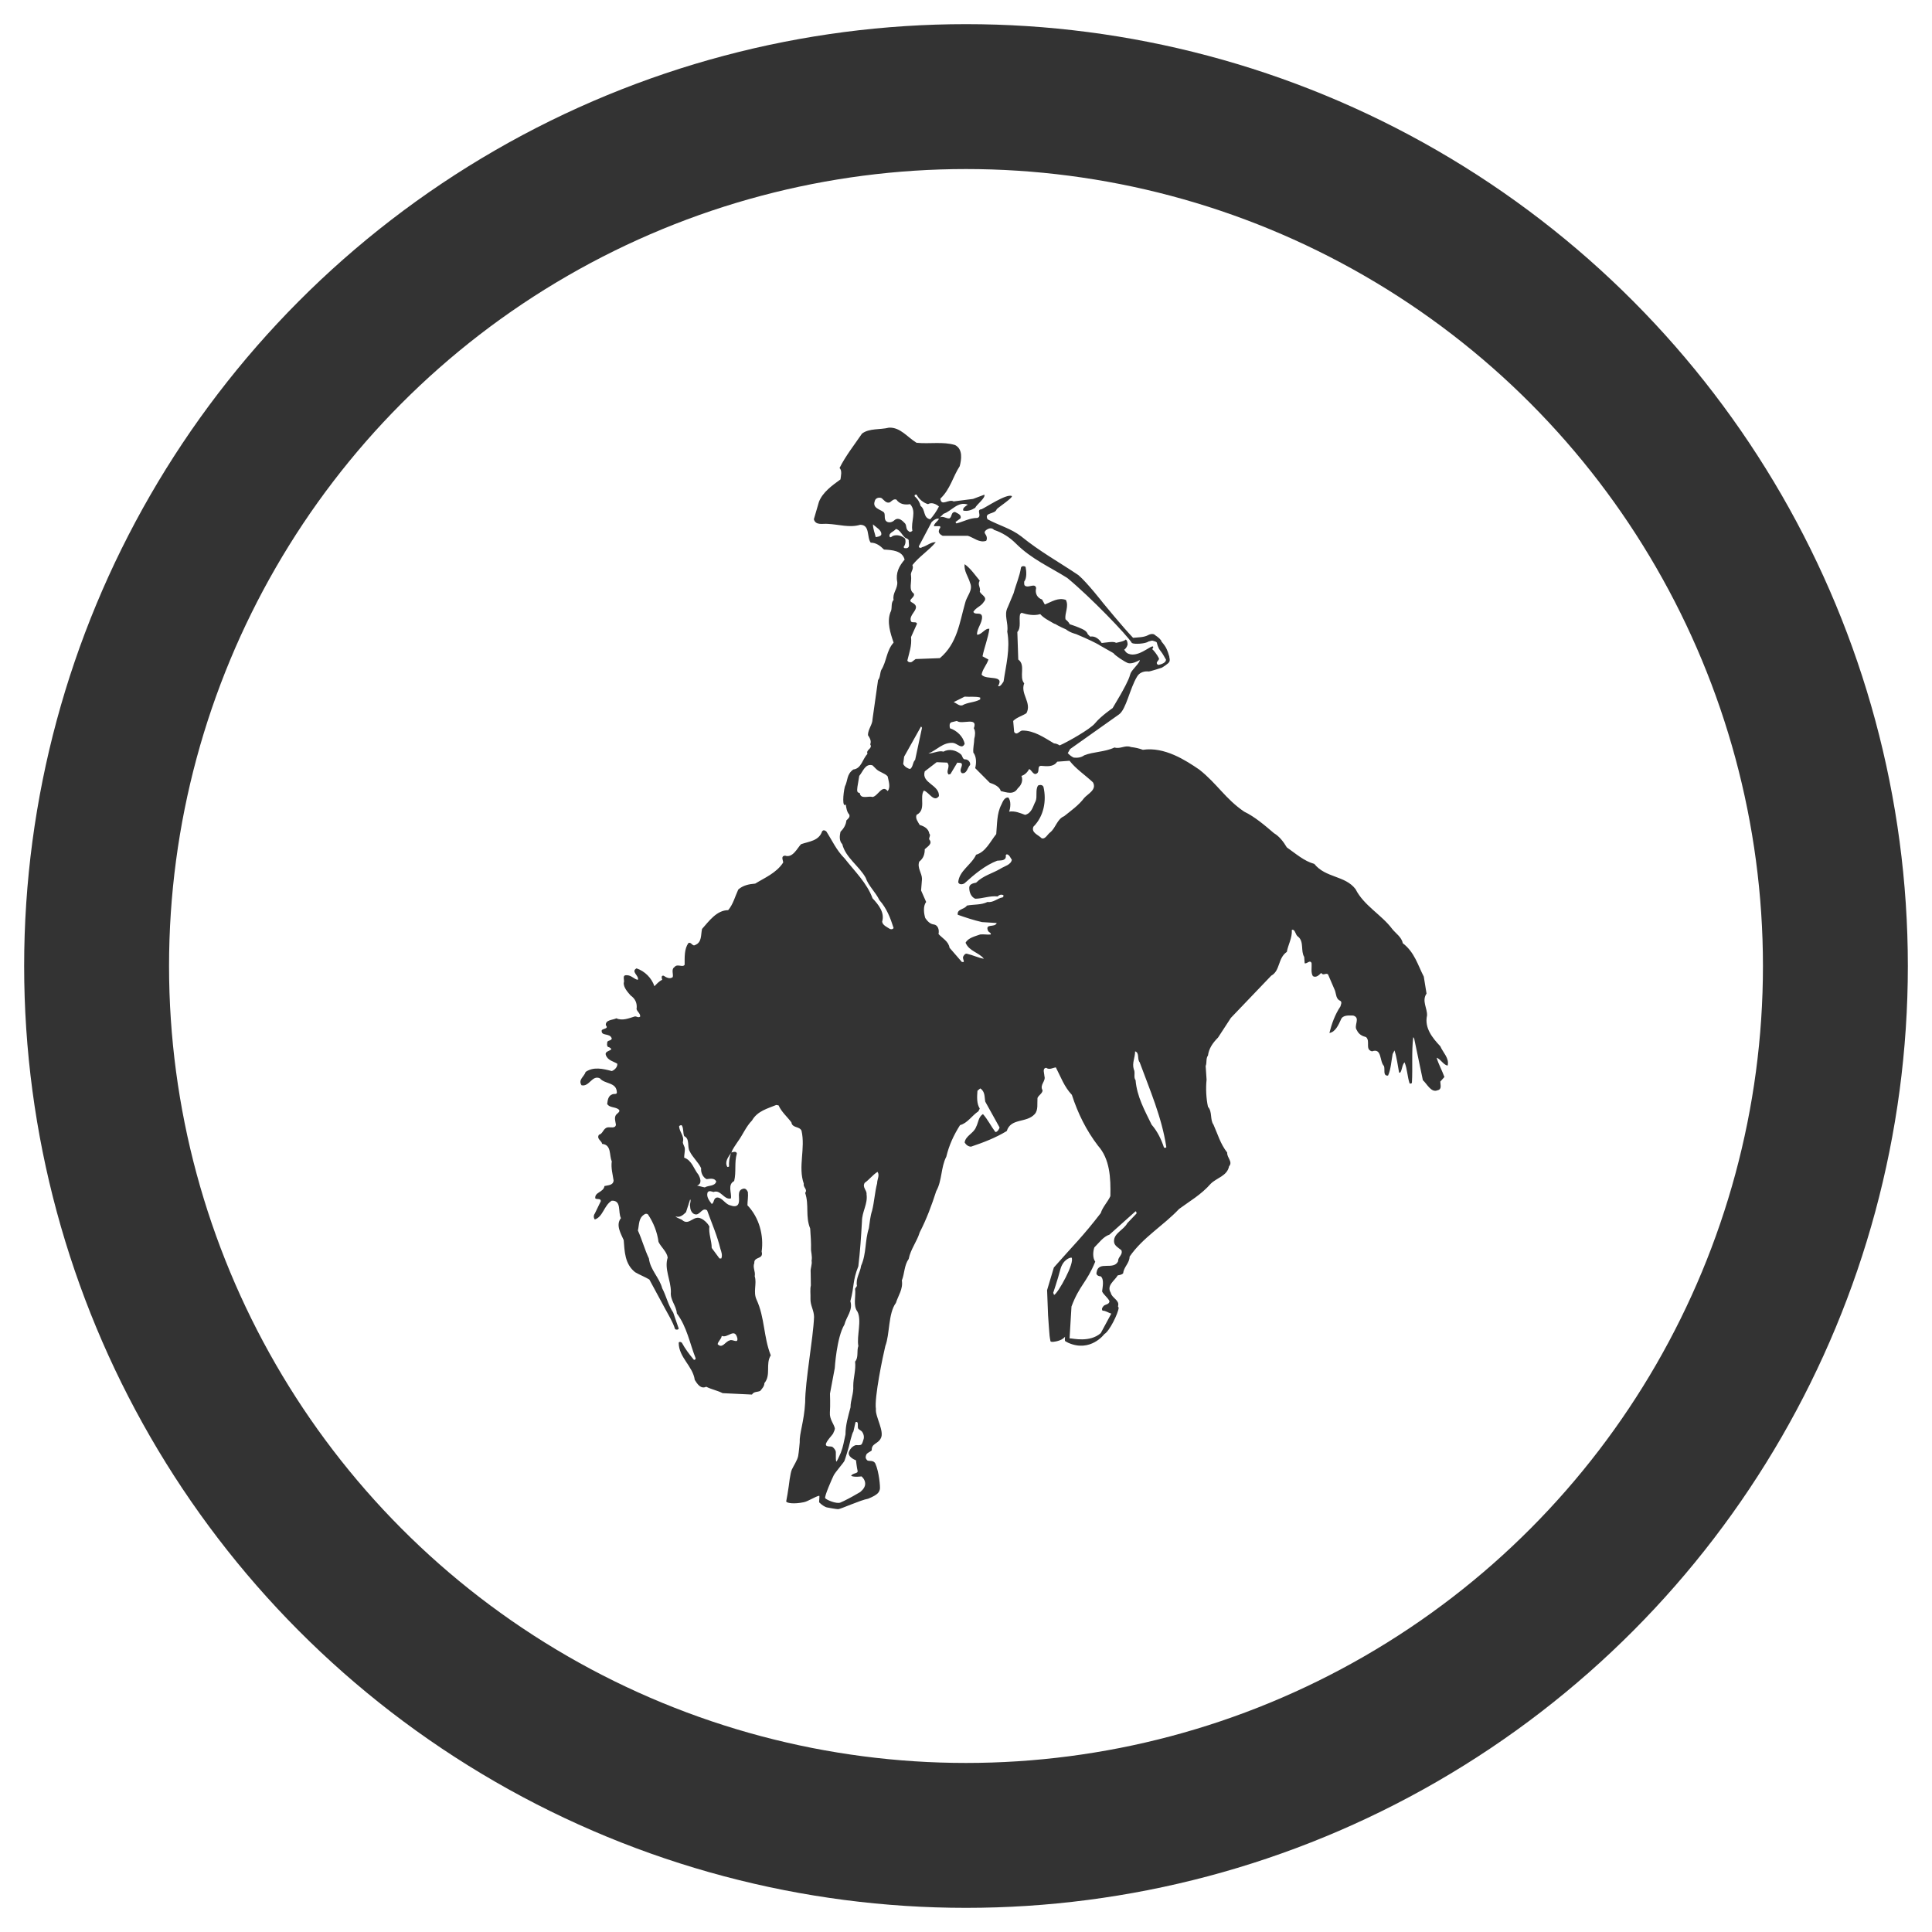 <?xml version="1.0" encoding="UTF-8" standalone="no"?>
<svg viewBox="0 0 40 40" version="1.1" xmlns="http://www.w3.org/2000/svg" xmlns:xlink="http://www.w3.org/1999/xlink" xmlns:sketch="http://www.bohemiancoding.com/sketch/ns">
    <!-- Generator: Sketch 3.3.2 (12043) - http://www.bohemiancoding.com/sketch -->
    <defs></defs>
    <g id="Page-1" stroke="none" stroke-width="1" fill="none" fill-rule="evenodd" sketch:type="MSPage">
        <g id="Group" sketch:type="MSLayerGroup" transform="translate(2, 2)" stroke-width="3">

            <g sketch:type="MSShapeGroup">
                <circle id="Oval" stroke="#333" cx="18" cy="18" r="18"></circle>

                
            </g>
        </g>
        <g id="horse_color_4C" sketch:type="MSLayerGroup" transform="translate(2, 2)" fill="#333">
            <path d="M19.559,19.532 C19.559,19.532 19.528,19.621 19.544,19.735 C19.56,19.849 19.465,19.71 19.465,19.71 C19.465,19.71 19.409,19.202 19.343,19.086 C19.278,18.971 19.238,18.771 19.238,18.771 C19.238,18.771 19.128,18.518 19.089,18.471 C19.051,18.424 19.01,18.468 19.01,18.468 C19.01,18.468 18.982,18.422 18.935,18.33 C18.889,18.237 18.774,18.097 18.774,18.097 L18.791,17.871 L18.718,17.687 C18.718,17.687 18.806,17.735 18.858,17.669 C18.91,17.602 18.831,17.895 18.873,17.828 C18.915,17.761 19.021,17.856 19.021,17.856 C19.021,17.856 18.954,18.058 19.004,18.037 C19.055,18.016 19.096,17.831 19.111,18.185 C19.123,18.445 19.25,18.408 19.322,18.638 C19.394,18.867 19.503,19.461 19.503,19.461 L19.559,19.532" id="Fill-4" sketch:type="MSShapeGroup"></path>
            <path d="M22.099,21.759 C22.042,21.588 21.966,21.427 21.843,21.285 C21.7,20.99 21.539,20.706 21.511,20.364 C21.463,20.307 21.511,20.203 21.473,20.136 C21.435,20.004 21.501,19.899 21.501,19.767 C21.596,19.795 21.539,19.928 21.596,19.994 C21.805,20.564 22.051,21.123 22.146,21.74 C22.156,21.768 22.108,21.768 22.099,21.759 L22.099,21.759 Z M21.34,23.324 C21.264,23.467 21.055,23.533 21.065,23.704 C21.065,23.789 21.16,23.837 21.217,23.884 C21.255,23.979 21.141,24.026 21.15,24.112 C21.055,24.311 20.742,24.093 20.704,24.34 C20.685,24.396 20.742,24.425 20.79,24.425 C20.865,24.491 20.827,24.643 20.818,24.738 C20.847,24.804 20.932,24.861 20.97,24.937 C20.97,25.004 20.894,25.004 20.856,25.032 C20.827,25.061 20.799,25.098 20.827,25.136 C20.894,25.136 20.946,25.18 21.008,25.197 L20.79,25.601 C20.562,25.801 20.21,25.709 20.152,25.709 C20.149,25.709 20.146,25.71 20.144,25.711 L20.184,25.05 C20.351,24.605 20.495,24.563 20.676,24.121 C20.619,24.045 20.628,23.913 20.657,23.827 C20.752,23.732 20.847,23.6 20.97,23.562 L21.511,23.078 C21.53,23.087 21.53,23.106 21.53,23.125 L21.34,23.324 L21.34,23.324 Z M20.062,24.451 C19.973,24.627 19.864,24.795 19.823,24.811 L19.806,24.765 C19.806,24.765 19.897,24.499 19.952,24.287 C20.007,24.074 20.157,24.041 20.157,24.041 L20.185,24.037 C20.222,24.089 20.152,24.274 20.062,24.451 L20.062,24.451 Z M20.448,14.52 C20.334,14.672 20.173,14.785 20.031,14.899 C19.888,14.956 19.86,15.136 19.746,15.231 C19.689,15.269 19.642,15.383 19.566,15.355 C19.49,15.279 19.348,15.241 19.395,15.117 C19.613,14.899 19.67,14.577 19.604,14.292 C19.585,14.245 19.528,14.245 19.49,14.264 C19.433,14.359 19.48,14.491 19.442,14.586 C19.385,14.691 19.366,14.833 19.224,14.871 C19.12,14.833 19.015,14.785 18.892,14.804 C18.92,14.738 18.94,14.577 18.873,14.51 C18.788,14.51 18.759,14.605 18.731,14.662 C18.636,14.842 18.645,15.07 18.626,15.269 C18.503,15.421 18.408,15.639 18.209,15.696 C18.114,15.905 17.858,16.028 17.839,16.266 C17.858,16.323 17.934,16.313 17.972,16.285 C18.181,16.095 18.399,15.915 18.645,15.82 C18.712,15.81 18.816,15.829 18.826,15.734 C18.816,15.715 18.826,15.696 18.844,15.687 C18.901,15.696 18.92,15.763 18.949,15.801 C18.93,15.905 18.797,15.933 18.721,15.981 C18.55,16.085 18.361,16.123 18.209,16.275 C18.152,16.285 18.067,16.304 18.067,16.379 C18.067,16.474 18.105,16.569 18.19,16.607 C18.342,16.607 18.493,16.541 18.655,16.56 C18.683,16.531 18.721,16.512 18.769,16.531 C18.788,16.55 18.769,16.569 18.759,16.579 C18.645,16.598 18.569,16.692 18.446,16.674 C18.313,16.74 18.162,16.721 18.019,16.749 C17.962,16.835 17.811,16.816 17.829,16.939 C17.991,16.996 18.162,17.053 18.332,17.091 L18.636,17.11 C18.598,17.214 18.389,17.11 18.456,17.271 C18.475,17.309 18.522,17.309 18.513,17.347 C18.446,17.357 18.37,17.338 18.294,17.347 C18.19,17.385 18.048,17.414 17.991,17.518 C18.067,17.698 18.266,17.717 18.37,17.85 C18.256,17.831 18.142,17.774 18.019,17.746 C17.981,17.736 17.953,17.784 17.943,17.803 C17.924,17.85 17.962,17.878 17.953,17.917 L17.915,17.917 L17.659,17.622 C17.64,17.489 17.507,17.423 17.431,17.338 C17.45,17.252 17.421,17.148 17.327,17.139 C17.251,17.129 17.194,17.063 17.156,17.006 C17.127,16.911 17.108,16.759 17.175,16.674 L17.07,16.436 L17.089,16.199 C17.089,16.076 16.985,15.971 17.032,15.839 C17.118,15.772 17.146,15.687 17.146,15.582 C17.194,15.535 17.317,15.469 17.241,15.383 C17.222,15.345 17.279,15.298 17.241,15.26 C17.222,15.155 17.137,15.108 17.042,15.08 C17.004,15.013 16.947,14.947 16.976,14.871 C17.184,14.767 17.032,14.51 17.127,14.368 C17.232,14.396 17.336,14.624 17.44,14.482 C17.45,14.245 17.07,14.216 17.146,13.97 L17.393,13.78 L17.611,13.789 C17.687,13.875 17.573,13.96 17.64,14.036 L17.678,14.026 L17.82,13.789 C17.848,13.799 17.896,13.78 17.915,13.818 C17.924,13.884 17.848,13.951 17.915,14.007 C18.019,14.026 18.029,13.894 18.085,13.837 C18.095,13.78 18.048,13.732 18,13.723 C17.924,13.732 17.934,13.657 17.896,13.619 C17.801,13.533 17.649,13.495 17.535,13.562 C17.431,13.533 17.327,13.6 17.222,13.6 C17.393,13.533 17.526,13.362 17.734,13.381 C17.82,13.391 17.915,13.524 17.972,13.4 C17.943,13.249 17.811,13.125 17.668,13.078 C17.659,13.04 17.649,12.973 17.697,12.954 L17.811,12.926 C17.915,13.011 18.256,12.831 18.162,13.078 C18.199,13.135 18.19,13.23 18.171,13.296 C18.171,13.381 18.142,13.486 18.152,13.581 C18.218,13.666 18.218,13.799 18.19,13.903 L18.493,14.207 C18.579,14.235 18.693,14.283 18.721,14.378 C18.844,14.406 18.987,14.463 19.072,14.321 C19.148,14.254 19.186,14.159 19.148,14.064 C19.215,14.046 19.272,13.988 19.309,13.922 C19.357,13.941 19.395,14.055 19.461,14.017 C19.537,13.979 19.461,13.856 19.556,13.856 C19.67,13.865 19.812,13.884 19.888,13.77 L20.144,13.751 C20.277,13.922 20.467,14.046 20.628,14.197 C20.714,14.349 20.524,14.434 20.448,14.52 L20.448,14.52 Z M16.843,13.922 C16.795,13.913 16.729,13.875 16.7,13.818 L16.719,13.666 L17.07,13.04 L17.089,13.068 L16.947,13.732 C16.89,13.789 16.909,13.875 16.843,13.922 L16.843,13.922 Z M16.71,9.321 C16.748,9.273 16.757,9.207 16.738,9.15 C16.672,9.093 16.577,9.064 16.492,9.093 C16.463,9.102 16.454,9.131 16.425,9.121 C16.378,9.036 16.511,9.008 16.549,8.951 C16.634,8.97 16.672,9.074 16.738,9.131 C16.767,9.15 16.824,9.159 16.814,9.207 C16.814,9.264 16.843,9.33 16.776,9.349 C16.748,9.349 16.71,9.359 16.71,9.321 L16.71,9.321 Z M16.302,8.609 C16.226,8.543 16.055,8.524 16.112,8.372 C16.122,8.315 16.198,8.286 16.255,8.315 C16.302,8.353 16.349,8.429 16.425,8.4 C16.463,8.372 16.501,8.324 16.558,8.343 C16.624,8.438 16.729,8.457 16.843,8.438 C16.985,8.59 16.852,8.799 16.89,8.989 C16.871,9.008 16.833,9.027 16.814,8.998 C16.748,8.96 16.776,8.884 16.738,8.837 C16.691,8.789 16.615,8.704 16.53,8.761 C16.492,8.799 16.435,8.827 16.378,8.808 C16.283,8.77 16.34,8.666 16.302,8.609 L16.302,8.609 Z M16.245,9.074 C16.217,9.112 16.169,9.112 16.131,9.121 C16.112,9.036 16.074,8.951 16.074,8.856 C16.141,8.922 16.264,8.979 16.245,9.074 L16.245,9.074 Z M16.976,8.239 C17.023,8.334 17.118,8.41 17.213,8.438 C17.289,8.391 17.384,8.438 17.44,8.486 C17.393,8.581 17.327,8.675 17.26,8.751 C17.108,8.723 17.165,8.552 17.061,8.476 C17.042,8.4 17.004,8.334 16.938,8.277 C16.928,8.248 16.947,8.239 16.976,8.239 L16.976,8.239 Z M18.294,12.442 L18.294,12.48 C18.181,12.546 18.038,12.537 17.924,12.603 C17.858,12.622 17.801,12.556 17.744,12.537 L17.972,12.423 C18.085,12.433 18.199,12.414 18.294,12.442 L18.294,12.442 Z M17.44,8.979 C17.421,9.036 17.478,9.074 17.516,9.093 L18.038,9.093 C18.162,9.131 18.275,9.245 18.418,9.197 C18.446,9.15 18.427,9.093 18.399,9.055 C18.361,9.008 18.418,8.97 18.456,8.951 C18.493,8.932 18.55,8.932 18.579,8.97 C18.75,9.027 18.901,9.121 19.034,9.254 C19.357,9.577 19.736,9.738 20.097,9.966 C20.581,10.364 21.337,11.152 21.435,11.313 C21.486,11.344 21.723,11.327 21.775,11.283 C21.828,11.269 21.854,11.258 21.871,11.267 C21.888,11.275 21.942,11.281 21.951,11.306 C21.959,11.331 21.97,11.409 22.03,11.48 C22.078,11.538 22.124,11.634 22.141,11.656 C22.14,11.658 22.14,11.66 22.14,11.662 C22.136,11.73 22.026,11.757 21.988,11.766 C21.975,11.769 21.94,11.744 21.952,11.713 C21.964,11.682 22.008,11.657 21.992,11.625 C21.957,11.554 21.89,11.469 21.855,11.439 C21.873,11.418 21.881,11.4 21.873,11.388 C21.838,11.342 21.536,11.655 21.328,11.516 C21.32,11.507 21.312,11.499 21.304,11.492 C21.298,11.48 21.287,11.466 21.274,11.453 C21.334,11.41 21.346,11.343 21.346,11.343 C21.346,11.343 21.345,11.25 21.304,11.241 C21.287,11.275 21.148,11.3 21.107,11.309 C21.058,11.272 20.903,11.304 20.809,11.313 C20.761,11.237 20.676,11.161 20.571,11.18 C20.555,11.164 20.538,11.147 20.521,11.131 C20.513,11.107 20.497,11.079 20.461,11.054 C20.404,11.013 20.246,10.956 20.145,10.923 C20.133,10.883 20.088,10.849 20.059,10.82 C20.04,10.696 20.135,10.554 20.068,10.421 C19.907,10.364 19.774,10.459 19.632,10.516 L19.575,10.412 C19.48,10.383 19.423,10.288 19.452,10.175 C19.433,10.07 19.309,10.165 19.243,10.137 C19.196,10.127 19.205,10.08 19.205,10.042 C19.262,9.966 19.252,9.833 19.234,9.738 C19.215,9.719 19.158,9.71 19.139,9.748 C19.11,9.937 19.034,10.099 18.987,10.279 L18.864,10.573 C18.778,10.734 18.883,10.896 18.854,11.076 C18.92,11.436 18.826,11.778 18.778,12.11 C18.75,12.148 18.712,12.224 18.664,12.205 C18.807,11.958 18.418,12.091 18.323,11.968 C18.342,11.854 18.427,11.768 18.465,11.655 L18.342,11.588 C18.38,11.398 18.456,11.218 18.484,11.019 C18.399,11 18.332,11.133 18.237,11.142 L18.228,11.133 C18.228,11 18.342,10.896 18.332,10.763 C18.313,10.658 18.19,10.744 18.152,10.668 C18.209,10.573 18.313,10.554 18.37,10.459 C18.456,10.364 18.313,10.317 18.285,10.25 C18.313,10.165 18.228,10.108 18.285,10.023 C18.19,9.909 18.095,9.767 17.972,9.681 C17.953,9.824 18.048,9.937 18.085,10.07 C18.152,10.222 18.01,10.345 17.981,10.488 C17.867,10.886 17.82,11.323 17.459,11.626 L16.957,11.645 L16.881,11.702 C16.852,11.721 16.795,11.711 16.786,11.674 C16.824,11.512 16.881,11.37 16.862,11.19 L16.985,10.915 C16.976,10.858 16.89,10.905 16.862,10.867 C16.795,10.715 17.099,10.592 16.89,10.478 C16.767,10.421 16.957,10.374 16.919,10.288 C16.805,10.213 16.881,10.051 16.862,9.918 C16.843,9.843 16.928,9.786 16.89,9.7 C17.032,9.52 17.232,9.397 17.374,9.226 C17.279,9.216 17.194,9.302 17.089,9.33 C17.07,9.349 17.023,9.349 17.023,9.311 L17.289,8.808 C17.327,8.77 17.393,8.723 17.44,8.742 C17.421,8.789 17.336,8.837 17.336,8.894 L17.459,8.894 C17.488,8.922 17.44,8.951 17.44,8.979 L17.44,8.979 Z M21.6,11.677 C21.543,11.791 21.418,11.877 21.397,11.97 C21.371,12.08 21.246,12.298 21.201,12.379 C21.155,12.46 21.036,12.66 21.036,12.66 C21.036,12.66 20.787,12.831 20.673,12.973 C20.574,13.097 20.088,13.369 19.939,13.433 C19.904,13.41 19.866,13.393 19.822,13.391 C19.613,13.268 19.414,13.125 19.167,13.125 C19.11,13.125 19.053,13.239 18.997,13.154 L18.977,12.926 C19.053,12.85 19.167,12.822 19.252,12.765 C19.366,12.546 19.12,12.366 19.205,12.148 C19.091,12.015 19.243,11.768 19.082,11.655 L19.063,11.085 C19.148,10.99 19.091,10.829 19.12,10.715 L19.148,10.687 C19.272,10.725 19.404,10.753 19.537,10.715 C19.613,10.801 19.717,10.848 19.812,10.905 C19.824,10.913 19.836,10.917 19.848,10.919 C19.921,10.967 20.069,11.03 20.069,11.03 C20.156,11.1 20.276,11.127 20.276,11.127 L20.466,11.209 C20.466,11.209 20.694,11.31 20.781,11.368 L21.052,11.522 C21.084,11.571 21.283,11.703 21.358,11.73 C21.439,11.747 21.538,11.698 21.592,11.668 C21.589,11.674 21.603,11.671 21.6,11.677 L21.6,11.677 Z M16.16,22.499 C16.112,22.679 16.103,22.878 16.055,23.068 C16.017,23.182 16.008,23.305 15.989,23.429 C15.903,23.694 15.942,23.951 15.828,24.207 C15.809,24.349 15.714,24.463 15.742,24.624 L15.704,24.681 C15.723,24.842 15.657,25.032 15.752,25.155 C15.847,25.336 15.733,25.668 15.771,25.867 C15.733,25.972 15.78,26.104 15.704,26.19 C15.723,26.37 15.666,26.522 15.666,26.692 C15.676,26.854 15.609,26.987 15.609,27.138 C15.562,27.319 15.505,27.499 15.505,27.698 C15.467,27.86 15.464,27.929 15.407,28.081 C15.406,28.076 15.356,28.202 15.324,28.254 C15.3,28.295 15.305,28.113 15.305,28.067 C15.305,28.02 15.256,27.973 15.237,27.958 C15.209,27.935 15.099,27.966 15.099,27.905 C15.099,27.843 15.246,27.697 15.251,27.675 C15.257,27.652 15.285,27.611 15.285,27.574 C15.266,27.479 15.172,27.387 15.182,27.245 C15.193,27.102 15.184,26.853 15.184,26.853 L15.283,26.325 C15.283,26.325 15.321,25.69 15.483,25.424 C15.521,25.263 15.663,25.13 15.606,24.94 C15.692,24.618 15.647,24.529 15.771,24.216 C15.809,23.894 15.827,23.619 15.846,23.286 C15.846,23.087 15.97,22.926 15.941,22.727 C15.951,22.641 15.846,22.584 15.903,22.489 C15.998,22.423 16.074,22.319 16.169,22.262 C16.217,22.338 16.16,22.413 16.16,22.499 L16.16,22.499 Z M15.805,28.894 L15.646,28.985 C15.646,28.985 15.481,29.076 15.399,29.109 C15.316,29.142 15.107,29.051 15.085,29.018 C15.063,28.985 15.227,28.613 15.261,28.545 C15.295,28.478 15.466,28.285 15.483,28.246 C15.501,28.206 15.575,27.951 15.575,27.951 C15.575,27.951 15.641,27.662 15.669,27.638 L15.712,27.446 C15.712,27.446 15.743,27.425 15.757,27.459 C15.766,27.483 15.754,27.552 15.767,27.575 C15.78,27.597 15.827,27.619 15.842,27.635 C15.858,27.651 15.907,27.729 15.876,27.809 C15.87,27.826 15.855,27.888 15.832,27.908 C15.81,27.928 15.723,27.919 15.723,27.919 C15.723,27.919 15.629,27.935 15.58,28.051 C15.53,28.166 15.722,28.234 15.722,28.234 C15.722,28.234 15.739,28.383 15.755,28.449 C15.772,28.515 15.655,28.49 15.622,28.556 C15.688,28.589 15.836,28.567 15.836,28.567 C15.836,28.567 15.913,28.625 15.913,28.721 C15.913,28.818 15.805,28.894 15.805,28.894 L15.805,28.894 Z M13.095,22.148 C13.086,22.157 13.067,22.167 13.057,22.157 C13,22.053 13.076,21.958 13.133,21.873 C13.105,21.958 13.086,22.062 13.095,22.148 L13.095,22.148 Z M12.592,22.584 C12.535,22.575 12.488,22.556 12.431,22.546 C12.545,22.508 12.497,22.385 12.459,22.319 C12.365,22.205 12.327,22.025 12.165,21.968 C12.165,21.911 12.179,21.851 12.179,21.792 C12.179,21.733 12.146,21.715 12.137,21.648 C12.175,21.515 12.061,21.436 12.061,21.313 C12.08,21.303 12.099,21.285 12.118,21.303 C12.156,21.37 12.137,21.446 12.165,21.522 C12.289,21.579 12.222,21.74 12.279,21.835 C12.336,21.958 12.459,22.062 12.516,22.186 C12.507,22.281 12.554,22.376 12.63,22.413 C12.706,22.404 12.792,22.385 12.829,22.461 C12.801,22.565 12.668,22.537 12.592,22.584 L12.592,22.584 Z M12.915,23.856 C12.934,23.913 12.962,23.988 12.934,24.055 L12.896,24.055 L12.735,23.837 C12.735,23.685 12.668,23.543 12.687,23.391 C12.649,23.324 12.583,23.258 12.516,23.229 C12.365,23.154 12.279,23.362 12.146,23.277 C12.099,23.229 12.023,23.229 11.985,23.182 C12.07,23.22 12.146,23.154 12.203,23.097 L12.289,22.831 C12.317,22.869 12.27,22.926 12.289,22.983 C12.289,23.059 12.336,23.144 12.412,23.144 C12.497,23.144 12.545,22.992 12.64,23.059 C12.735,23.324 12.849,23.581 12.915,23.856 L12.915,23.856 Z M13.266,25.706 C13.285,25.829 13.162,25.715 13.105,25.753 C13.019,25.772 12.953,25.933 12.858,25.829 C12.867,25.772 12.934,25.725 12.943,25.658 C13.067,25.715 13.209,25.478 13.266,25.706 L13.266,25.706 Z M16.378,14.378 C16.264,14.235 16.179,14.482 16.065,14.501 C15.979,14.472 15.818,14.558 15.799,14.416 C15.723,14.416 15.752,14.33 15.752,14.292 L15.79,14.064 C15.865,13.979 15.913,13.799 16.065,13.846 L16.141,13.922 C16.207,13.988 16.321,14.007 16.378,14.074 C16.397,14.169 16.444,14.302 16.378,14.378 L16.378,14.378 Z M27.82,19.662 C27.659,19.491 27.488,19.283 27.545,19.026 C27.554,18.875 27.431,18.723 27.535,18.571 L27.478,18.22 C27.355,17.983 27.289,17.717 27.042,17.527 C27.023,17.404 26.89,17.319 26.824,17.233 C26.605,16.939 26.236,16.749 26.065,16.408 C25.846,16.123 25.448,16.18 25.211,15.886 C25.002,15.829 24.831,15.677 24.642,15.544 C24.575,15.431 24.49,15.317 24.376,15.25 C24.177,15.08 23.977,14.909 23.759,14.804 C23.37,14.539 23.203,14.23 22.833,13.936 C22.545,13.738 22.108,13.457 21.662,13.524 C21.586,13.495 21.501,13.476 21.416,13.467 C21.292,13.419 21.198,13.514 21.074,13.476 C20.875,13.571 20.638,13.562 20.448,13.638 C20.382,13.685 20.306,13.694 20.23,13.685 C20.184,13.665 20.144,13.631 20.107,13.593 L20.156,13.508 C20.156,13.508 20.94,12.953 21.168,12.791 C21.317,12.685 21.39,12.258 21.542,12.008 C21.621,11.877 21.771,11.902 21.783,11.902 C21.815,11.902 22.054,11.824 22.054,11.824 C22.054,11.824 22.196,11.742 22.212,11.697 C22.224,11.665 22.216,11.629 22.21,11.613 C22.211,11.606 22.211,11.6 22.209,11.593 C22.202,11.571 22.174,11.464 22.13,11.392 C22.097,11.338 22.044,11.28 22.044,11.278 C22.045,11.264 22.038,11.253 22.028,11.246 C21.997,11.202 21.919,11.153 21.919,11.153 C21.868,11.094 21.77,11.15 21.77,11.15 C21.684,11.197 21.563,11.195 21.459,11.205 C21.25,10.987 20.838,10.484 20.838,10.484 C20.838,10.484 20.507,10.059 20.327,9.907 C19.919,9.632 19.537,9.425 19.139,9.102 C18.93,8.941 18.674,8.875 18.446,8.751 C18.37,8.6 18.598,8.656 18.636,8.543 C18.655,8.514 18.985,8.297 18.948,8.269 C18.834,8.221 18.427,8.495 18.323,8.543 C18.199,8.552 18.342,8.685 18.237,8.723 C18.076,8.723 17.953,8.799 17.801,8.837 L17.782,8.808 L17.886,8.732 C17.915,8.656 17.82,8.628 17.773,8.6 C17.687,8.6 17.716,8.694 17.659,8.732 C17.592,8.742 17.526,8.675 17.459,8.713 L17.535,8.637 C17.706,8.581 17.829,8.372 18.038,8.448 C18,8.476 17.924,8.514 17.943,8.571 C18.029,8.59 18.114,8.562 18.19,8.514 C18.218,8.448 18.409,8.308 18.38,8.242 L18.145,8.33 L17.744,8.381 C17.64,8.324 17.488,8.495 17.469,8.324 C17.678,8.125 17.727,7.87 17.87,7.652 C17.903,7.525 17.943,7.3 17.773,7.214 C17.526,7.138 17.241,7.195 16.976,7.167 C16.786,7.053 16.643,6.844 16.406,6.854 C16.217,6.901 15.998,6.863 15.847,6.977 C15.685,7.214 15.505,7.442 15.382,7.689 C15.439,7.746 15.41,7.85 15.401,7.926 C15.23,8.049 15.031,8.192 14.955,8.391 L14.85,8.751 C14.888,8.884 15.031,8.837 15.135,8.846 C15.363,8.856 15.591,8.932 15.809,8.865 C16.017,8.865 15.942,9.121 16.027,9.235 C16.141,9.235 16.226,9.302 16.302,9.378 C16.463,9.387 16.681,9.397 16.729,9.586 C16.615,9.719 16.539,9.861 16.577,10.051 C16.587,10.193 16.473,10.279 16.501,10.421 C16.435,10.488 16.482,10.602 16.435,10.677 C16.359,10.877 16.435,11.114 16.501,11.304 C16.349,11.474 16.359,11.692 16.245,11.873 C16.217,11.939 16.226,12.025 16.179,12.081 L16.065,12.888 C16.065,13.002 15.97,13.097 15.97,13.22 C16.008,13.277 16.046,13.343 16.017,13.41 C16.074,13.505 15.922,13.514 15.96,13.609 C15.856,13.713 15.837,13.913 15.666,13.932 C15.524,14.036 15.558,14.153 15.492,14.286 C15.454,14.438 15.435,14.732 15.511,14.656 C15.52,14.723 15.534,14.814 15.581,14.861 C15.609,14.918 15.552,14.956 15.524,14.985 C15.514,15.08 15.467,15.155 15.401,15.222 C15.382,15.307 15.372,15.412 15.439,15.478 C15.505,15.753 15.79,15.933 15.922,16.171 C15.979,16.341 16.131,16.474 16.207,16.636 C16.359,16.806 16.435,17.006 16.501,17.214 C16.482,17.243 16.454,17.243 16.425,17.233 C16.368,17.195 16.273,17.157 16.264,17.082 C16.321,16.892 16.188,16.73 16.065,16.598 C15.951,16.285 15.695,16.038 15.486,15.772 C15.315,15.601 15.23,15.402 15.107,15.212 C15.078,15.193 15.05,15.175 15.021,15.212 C14.955,15.412 14.746,15.421 14.585,15.478 C14.509,15.554 14.414,15.772 14.253,15.715 C14.158,15.725 14.215,15.81 14.215,15.858 C14.072,16.076 13.835,16.171 13.636,16.294 C13.503,16.304 13.38,16.332 13.285,16.417 C13.218,16.56 13.18,16.721 13.076,16.844 C12.839,16.844 12.678,17.072 12.535,17.233 C12.507,17.357 12.535,17.509 12.393,17.565 C12.336,17.603 12.308,17.489 12.251,17.527 C12.165,17.651 12.175,17.822 12.175,17.973 C12.137,18.04 12.023,17.945 11.966,18.021 C11.89,18.068 11.947,18.173 11.928,18.23 C11.871,18.277 11.795,18.239 11.739,18.201 C11.682,18.191 11.7,18.258 11.71,18.286 C11.644,18.315 11.596,18.372 11.549,18.419 C11.492,18.248 11.349,18.106 11.179,18.049 C11.055,18.116 11.236,18.201 11.207,18.286 C11.131,18.277 11.074,18.191 10.979,18.191 C10.866,18.182 10.941,18.296 10.913,18.353 C10.913,18.448 10.989,18.533 11.055,18.609 C11.15,18.675 11.198,18.77 11.179,18.894 C11.198,18.951 11.255,18.979 11.255,19.045 C11.217,19.083 11.179,19.036 11.141,19.045 C11.017,19.083 10.885,19.14 10.761,19.083 C10.685,19.121 10.533,19.112 10.543,19.226 C10.609,19.302 10.486,19.292 10.458,19.33 C10.439,19.463 10.628,19.377 10.666,19.501 C10.657,19.558 10.562,19.529 10.571,19.596 C10.562,19.634 10.571,19.681 10.609,19.681 C10.752,19.757 10.505,19.738 10.543,19.842 C10.581,19.956 10.704,19.975 10.78,20.023 C10.79,20.089 10.723,20.156 10.666,20.175 C10.486,20.127 10.287,20.08 10.125,20.193 C10.097,20.288 9.964,20.355 10.04,20.469 C10.201,20.507 10.258,20.25 10.42,20.326 C10.524,20.45 10.761,20.402 10.771,20.611 C10.78,20.668 10.704,20.639 10.676,20.658 C10.59,20.687 10.581,20.782 10.571,20.858 C10.619,20.933 10.723,20.915 10.799,20.962 C10.866,21.009 10.78,21.047 10.752,21.085 C10.714,21.142 10.742,21.218 10.752,21.285 C10.742,21.37 10.638,21.332 10.581,21.341 C10.486,21.36 10.486,21.474 10.401,21.493 C10.344,21.579 10.458,21.617 10.467,21.683 C10.666,21.702 10.609,21.92 10.666,22.043 C10.647,22.186 10.685,22.309 10.704,22.442 C10.695,22.546 10.581,22.537 10.515,22.556 C10.496,22.689 10.306,22.679 10.325,22.812 C10.363,22.84 10.439,22.803 10.439,22.869 L10.315,23.125 C10.287,23.163 10.287,23.211 10.315,23.248 C10.486,23.192 10.505,22.954 10.666,22.859 C10.875,22.85 10.79,23.097 10.856,23.22 C10.742,23.362 10.856,23.543 10.913,23.675 C10.932,23.903 10.932,24.169 11.15,24.34 C11.245,24.396 11.349,24.434 11.444,24.491 L11.767,25.089 C11.843,25.231 11.928,25.364 11.976,25.516 C11.995,25.535 12.042,25.535 12.052,25.506 L11.938,25.175 C11.833,25.023 11.795,24.833 11.71,24.672 C11.653,24.453 11.463,24.292 11.435,24.055 C11.349,23.875 11.293,23.666 11.207,23.476 C11.236,23.353 11.217,23.22 11.34,23.144 C11.359,23.125 11.397,23.125 11.416,23.144 C11.53,23.315 11.606,23.505 11.634,23.713 C11.691,23.827 11.805,23.913 11.824,24.036 C11.748,24.273 11.89,24.501 11.89,24.747 C11.871,24.918 12.004,25.032 12.013,25.193 C12.222,25.469 12.279,25.81 12.403,26.123 C12.403,26.142 12.384,26.161 12.365,26.152 C12.27,26.038 12.184,25.924 12.118,25.801 C12.099,25.782 12.061,25.772 12.052,25.801 C12.052,26.104 12.346,26.285 12.384,26.569 C12.431,26.645 12.507,26.768 12.621,26.711 C12.735,26.768 12.849,26.787 12.962,26.844 L13.569,26.873 C13.607,26.806 13.683,26.825 13.74,26.797 C13.778,26.749 13.826,26.702 13.826,26.636 C13.968,26.465 13.844,26.242 13.958,26.061 C13.807,25.682 13.835,25.279 13.664,24.909 C13.588,24.747 13.674,24.577 13.626,24.425 C13.645,24.321 13.579,24.245 13.617,24.15 C13.607,24.008 13.816,24.083 13.769,23.913 C13.816,23.581 13.721,23.211 13.475,22.954 C13.475,22.869 13.494,22.774 13.484,22.679 C13.465,22.641 13.437,22.594 13.38,22.613 C13.247,22.651 13.323,22.812 13.294,22.907 C13.266,23.002 13.171,22.973 13.114,22.954 C13.01,22.926 12.953,22.793 12.849,22.793 C12.763,22.803 12.792,22.907 12.735,22.926 C12.687,22.859 12.621,22.784 12.649,22.689 C12.678,22.641 12.735,22.67 12.772,22.679 C12.924,22.622 12.991,22.85 13.133,22.812 C13.152,22.698 13.057,22.527 13.2,22.452 C13.247,22.262 13.2,22.072 13.256,21.882 C13.247,21.825 13.162,21.854 13.143,21.863 C13.171,21.778 13.228,21.711 13.275,21.636 C13.38,21.493 13.446,21.323 13.569,21.199 C13.683,21 13.892,20.952 14.072,20.877 L14.12,20.886 C14.177,21.019 14.3,21.123 14.385,21.237 C14.404,21.36 14.547,21.313 14.594,21.408 C14.68,21.778 14.518,22.157 14.642,22.508 C14.623,22.584 14.727,22.622 14.67,22.698 C14.756,22.954 14.67,23.178 14.774,23.435 C14.784,23.548 14.795,23.771 14.791,23.845 C14.787,23.919 14.822,24.008 14.803,24.102 C14.819,24.182 14.775,24.254 14.784,24.34 L14.788,24.614 C14.768,24.689 14.784,24.803 14.78,24.887 C14.774,25.028 14.854,25.127 14.854,25.269 C14.836,25.715 14.67,26.588 14.67,27.034 C14.648,27.437 14.548,27.675 14.557,27.865 C14.557,27.865 14.54,28.066 14.525,28.147 C14.51,28.228 14.429,28.35 14.394,28.426 C14.36,28.501 14.33,28.77 14.33,28.77 C14.311,28.893 14.297,28.991 14.277,29.087 C14.291,29.119 14.431,29.146 14.645,29.101 C14.728,29.084 14.882,28.983 14.959,28.968 C14.977,28.965 14.948,29.111 14.964,29.108 C15.012,29.156 15.075,29.2 15.123,29.21 C15.171,29.219 15.305,29.244 15.352,29.246 C15.4,29.247 15.814,29.057 15.975,29.029 C16.184,28.943 16.201,28.893 16.217,28.831 C16.227,28.789 16.2,28.472 16.124,28.304 C16.086,28.22 15.982,28.262 15.954,28.233 C15.908,28.185 15.923,28.155 15.934,28.122 C15.949,28.076 16.021,28.06 16.049,28.027 C16.039,27.885 16.177,27.896 16.234,27.782 C16.32,27.64 16.116,27.323 16.135,27.172 C16.097,26.944 16.283,26.057 16.33,25.867 C16.425,25.62 16.387,25.193 16.549,24.975 C16.596,24.823 16.7,24.691 16.672,24.51 C16.729,24.368 16.719,24.197 16.814,24.064 C16.852,23.865 16.985,23.704 17.042,23.514 C17.184,23.239 17.289,22.954 17.384,22.66 C17.507,22.442 17.478,22.167 17.592,21.949 C17.649,21.711 17.744,21.503 17.877,21.294 C18.029,21.256 18.124,21.095 18.256,21.009 L18.285,20.952 C18.218,20.848 18.228,20.706 18.237,20.583 L18.295,20.534 C18.399,20.601 18.38,20.714 18.399,20.809 L18.694,21.341 C18.694,21.369 18.645,21.446 18.607,21.436 C18.522,21.323 18.446,21.171 18.351,21.066 C18.256,21.123 18.256,21.246 18.209,21.332 C18.162,21.465 17.991,21.512 17.972,21.654 C18,21.702 18.048,21.74 18.105,21.74 C18.361,21.654 18.607,21.56 18.844,21.417 C18.93,21.142 19.252,21.256 19.423,21.066 C19.499,20.981 19.471,20.848 19.48,20.734 C19.499,20.677 19.585,20.639 19.585,20.573 C19.518,20.459 19.66,20.383 19.623,20.279 C19.623,20.222 19.575,20.118 19.66,20.108 C19.727,20.156 19.793,20.108 19.86,20.099 C19.964,20.298 20.031,20.497 20.192,20.668 C20.315,21.047 20.486,21.398 20.733,21.721 C20.979,21.996 20.998,22.385 20.989,22.765 C20.932,22.888 20.827,22.992 20.79,23.116 C20.41,23.609 20.236,23.767 19.819,24.242 L19.679,24.71 L19.699,25.231 L19.717,25.488 C19.727,25.639 19.732,25.684 19.748,25.763 C19.748,25.8 19.873,25.772 19.902,25.763 C19.952,25.748 20.007,25.727 20.051,25.675 C20.045,25.726 20.045,25.763 20.056,25.769 C20.099,25.793 20.116,25.801 20.116,25.801 C20.58,26.007 20.865,25.62 20.865,25.62 C20.97,25.563 21.152,25.19 21.161,25.076 C21.158,25.067 21.153,25.059 21.147,25.052 C21.148,25.046 21.149,25.039 21.15,25.032 C21.179,24.918 21.017,24.871 20.998,24.767 C20.903,24.615 21.074,24.52 21.141,24.406 C21.179,24.396 21.226,24.396 21.255,24.359 C21.264,24.235 21.387,24.15 21.387,24.017 C21.662,23.619 22.08,23.381 22.412,23.03 C22.63,22.869 22.867,22.736 23.067,22.508 C23.19,22.385 23.408,22.347 23.446,22.148 C23.531,22.053 23.399,21.968 23.408,21.863 C23.266,21.683 23.209,21.474 23.124,21.285 C23.048,21.18 23.104,21.019 23.01,20.915 C22.972,20.744 22.962,20.526 22.981,20.355 L22.962,20.07 C22.991,20.004 22.962,19.918 23.01,19.852 C23.029,19.71 23.104,19.596 23.218,19.482 L23.484,19.074 L24.319,18.201 C24.509,18.097 24.452,17.84 24.642,17.708 C24.67,17.556 24.755,17.423 24.746,17.252 C24.822,17.233 24.812,17.357 24.879,17.395 C25.002,17.499 24.926,17.689 25.002,17.812 L25.012,17.945 C25.069,17.954 25.116,17.869 25.154,17.935 C25.163,18.03 25.135,18.135 25.182,18.21 C25.249,18.248 25.306,18.191 25.353,18.144 C25.401,18.21 25.448,18.135 25.495,18.173 L25.638,18.505 C25.666,18.581 25.657,18.685 25.752,18.723 C25.789,18.751 25.761,18.799 25.752,18.837 C25.638,19.007 25.571,19.197 25.524,19.387 C25.647,19.368 25.714,19.216 25.761,19.112 C25.799,19.007 25.932,19.026 26.017,19.026 C26.178,19.074 26.017,19.235 26.093,19.33 C26.131,19.416 26.207,19.453 26.283,19.472 C26.378,19.558 26.254,19.729 26.406,19.767 C26.615,19.691 26.558,19.975 26.653,20.07 C26.681,20.136 26.624,20.279 26.738,20.269 C26.795,20.146 26.805,19.975 26.833,19.823 L26.871,19.748 C26.919,19.89 26.937,20.051 26.966,20.203 L26.985,20.212 C27.032,20.165 27.023,20.051 27.08,19.994 C27.137,20.136 27.137,20.288 27.184,20.431 C27.203,20.44 27.222,20.431 27.232,20.421 C27.251,20.108 27.222,19.776 27.26,19.472 L27.279,19.501 L27.459,20.364 C27.545,20.44 27.63,20.63 27.763,20.573 C27.858,20.554 27.82,20.459 27.82,20.393 L27.905,20.298 C27.858,20.165 27.782,20.032 27.744,19.899 C27.829,19.928 27.886,20.051 27.972,20.061 C28.01,19.909 27.877,19.795 27.82,19.662 L27.82,19.662 Z" id="Fill-5" sketch:type="MSShapeGroup"></path>
        </g>
        
    </g>
</svg>